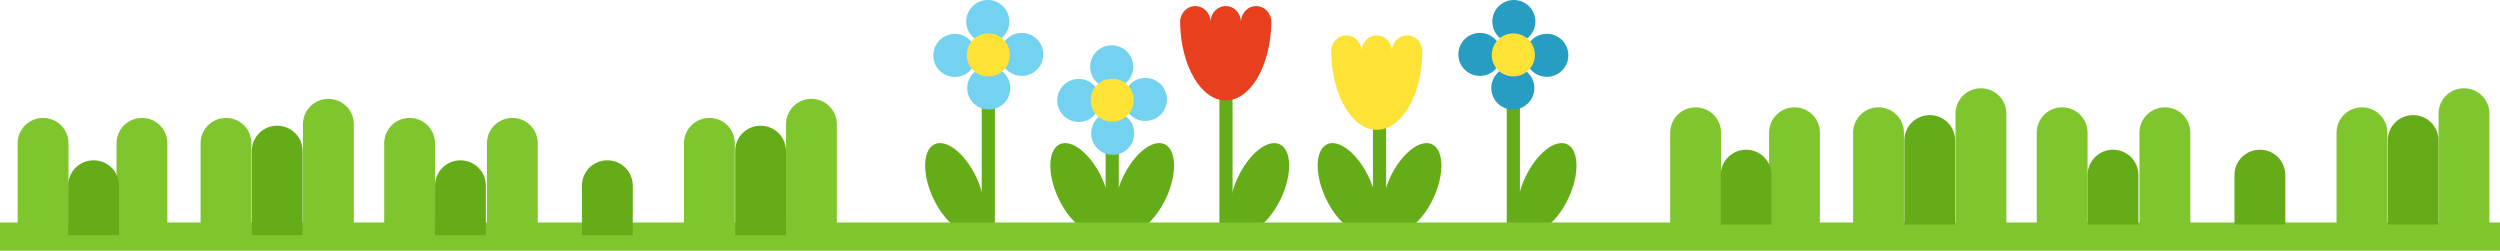 <svg width="708" height="71" viewBox="0 0 708 71" fill="none" xmlns="http://www.w3.org/2000/svg">
  <path
    d="M350.5 50.377C347.342 57.184 347.558 63.992 350.93 65.569C354.303 67.145 359.686 62.846 362.843 56.038C366.001 49.23 365.786 42.422 362.413 40.846C358.968 39.269 353.657 43.569 350.5 50.377Z"
    fill="#65AD18" />
  <path d="M349.064 26.801H345.333V67.288H349.064V26.801Z" fill="#65AD18" />
  <path
    d="M360.044 6.449C360.044 6.378 360.044 6.306 360.044 6.234C360.044 3.726 358.107 1.72 355.739 1.72C353.37 1.72 351.433 3.726 351.433 6.234C351.433 3.726 349.495 1.72 347.127 1.72C344.759 1.72 342.821 3.726 342.821 6.234C342.821 3.726 340.883 1.72 338.515 1.72C336.147 1.72 334.209 3.726 334.209 6.234C334.209 6.306 334.209 6.378 334.209 6.449C334.425 18.631 340.094 28.449 347.127 28.449C354.16 28.449 359.829 18.631 360.044 6.449Z"
    fill="#E8401F" />
  <path
    d="M276.583 50.377C279.741 57.185 279.525 63.992 276.152 65.569C272.78 67.145 267.397 62.846 264.24 56.038C261.082 49.23 261.297 42.423 264.67 40.846C268.115 39.27 273.425 43.569 276.583 50.377Z"
    fill="#65AD18" />
  <path d="M281.75 26.801H278.018V67.288H281.75V26.801Z" fill="#65AD18" />
  <path
    d="M270.576 21.781C273.943 21.688 276.598 18.886 276.504 15.524C276.411 12.161 273.605 9.511 270.237 9.604C266.87 9.697 264.216 12.499 264.309 15.862C264.403 19.224 267.208 21.875 270.576 21.781Z"
    fill="#73D2EF" />
  <path
    d="M280.028 18.846C283.4 18.846 286.127 21.57 286.127 24.938C286.127 28.305 283.4 31.029 280.028 31.029C276.655 31.029 273.928 28.305 273.928 24.938C273.928 21.641 276.655 18.846 280.028 18.846Z"
    fill="#73D2EF" />
  <path
    d="M283.257 15.407C283.257 12.039 285.984 9.316 289.356 9.316C292.729 9.316 295.456 12.039 295.456 15.407C295.456 18.775 292.729 21.498 289.356 21.498C285.984 21.498 283.257 18.775 283.257 15.407Z"
    fill="#73D2EF" />
  <path
    d="M279.74 12.182C276.367 12.182 273.64 9.459 273.64 6.091C273.64 2.723 276.367 0 279.74 0C283.113 0 285.84 2.723 285.84 6.091C285.84 9.459 283.185 12.182 279.74 12.182Z"
    fill="#73D2EF" />
  <path
    d="M279.884 21.642C276.511 21.642 273.784 18.918 273.784 15.55C273.784 12.182 276.511 9.459 279.884 9.459C283.257 9.459 285.984 12.182 285.984 15.55C286.055 18.918 283.257 21.642 279.884 21.642Z"
    fill="#FFE236" />
  <path
    d="M431.88 50.377C428.722 57.185 428.937 63.992 432.31 65.569C435.683 67.145 441.066 62.846 444.223 56.038C447.381 49.23 447.165 42.423 443.793 40.846C440.348 39.27 435.037 43.569 431.88 50.377Z"
    fill="#65AD18" />
  <path d="M430.444 26.801H426.713V67.288H430.444V26.801Z" fill="#65AD18" />
  <path
    d="M444.159 15.811C444.239 12.448 441.574 9.657 438.206 9.577C434.838 9.497 432.043 12.158 431.963 15.521C431.883 18.884 434.548 21.675 437.916 21.756C441.284 21.836 444.079 19.174 444.159 15.811Z"
    fill="#279DC1" />
  <path
    d="M428.435 18.846C425.062 18.846 422.335 21.57 422.335 24.938C422.335 28.305 425.062 31.029 428.435 31.029C431.808 31.029 434.535 28.305 434.535 24.938C434.535 21.641 431.808 18.846 428.435 18.846Z"
    fill="#279DC1" />
  <path
    d="M425.206 15.407C425.206 12.039 422.479 9.316 419.106 9.316C415.733 9.316 413.006 12.039 413.006 15.407C413.006 18.775 415.733 21.498 419.106 21.498C422.479 21.498 425.206 18.775 425.206 15.407Z"
    fill="#279DC1" />
  <path
    d="M428.722 12.182C432.095 12.182 434.822 9.459 434.822 6.091C434.822 2.723 432.095 0 428.722 0C425.349 0 422.622 2.723 422.622 6.091C422.622 9.459 425.277 12.182 428.722 12.182Z"
    fill="#279DC1" />
  <path
    d="M428.579 21.642C431.952 21.642 434.679 18.918 434.679 15.55C434.679 12.182 431.952 9.459 428.579 9.459C425.206 9.459 422.479 12.182 422.479 15.55C422.407 18.918 425.206 21.642 428.579 21.642Z"
    fill="#FFE236" />
  <path
    d="M312.034 50.377C315.192 57.184 314.977 63.992 311.604 65.569C308.231 67.145 302.848 62.846 299.691 56.038C296.533 49.23 296.749 42.422 300.121 40.846C303.494 39.269 308.877 43.569 312.034 50.377Z"
    fill="#65AD18" />
  <path
    d="M317.919 50.377C314.762 57.184 314.977 63.992 318.35 65.569C321.723 67.145 327.105 62.846 330.262 56.038C333.42 49.23 333.205 42.422 329.832 40.846C326.387 39.269 321.077 43.569 317.919 50.377Z"
    fill="#65AD18" />
  <path d="M316.843 31.674H313.111V67.288H316.843V31.674Z" fill="#65AD18" />
  <path
    d="M305.668 34.536C309.035 34.442 311.689 31.64 311.596 28.278C311.502 24.915 308.696 22.265 305.329 22.358C301.961 22.452 299.307 25.253 299.401 28.616C299.494 31.979 302.3 34.629 305.668 34.536Z"
    fill="#73D2EF" />
  <path
    d="M315.12 31.674C318.493 31.674 321.22 34.397 321.22 37.765C321.22 41.133 318.493 43.856 315.12 43.856C311.747 43.856 309.02 41.133 309.02 37.765C309.02 34.397 311.675 31.674 315.12 31.674Z"
    fill="#73D2EF" />
  <path
    d="M318.278 28.162C318.278 24.794 321.005 22.071 324.378 22.071C327.751 22.071 330.478 24.794 330.478 28.162C330.478 31.53 327.751 34.253 324.378 34.253C321.077 34.325 318.278 31.602 318.278 28.162Z"
    fill="#73D2EF" />
  <path
    d="M314.833 25.009C311.46 25.009 308.733 22.286 308.733 18.918C308.733 15.55 311.46 12.827 314.833 12.827C318.206 12.827 320.933 15.55 320.933 18.918C320.933 22.215 318.206 25.009 314.833 25.009Z"
    fill="#73D2EF" />
  <path
    d="M314.977 34.468C311.604 34.468 308.877 31.745 308.877 28.377C308.877 25.009 311.604 22.286 314.977 22.286C318.35 22.286 321.077 25.009 321.077 28.377C321.077 31.674 318.35 34.468 314.977 34.468Z"
    fill="#FFE236" />
  <path
    d="M387.745 50.377C390.903 57.185 390.688 63.992 387.315 65.569C383.942 67.145 378.559 62.846 375.402 56.038C372.244 49.23 372.46 42.423 375.832 40.846C379.205 39.27 384.588 43.569 387.745 50.377Z"
    fill="#65AD18" />
  <path
    d="M393.63 50.377C390.473 57.185 390.688 63.992 394.061 65.569C397.434 67.145 402.816 62.846 405.974 56.038C409.131 49.23 408.916 42.423 405.543 40.846C402.098 39.27 396.788 43.569 393.63 50.377Z"
    fill="#65AD18" />
  <path d="M392.554 31.674H388.822V67.289H392.554V31.674Z" fill="#65AD18" />
  <path
    d="M402.816 14.762C402.816 14.69 402.816 14.619 402.816 14.547C402.816 12.039 400.878 10.032 398.51 10.032C396.142 10.032 394.204 12.039 394.204 14.547C394.204 12.039 392.266 10.032 389.898 10.032C387.53 10.032 385.592 12.039 385.592 14.547C385.592 12.039 383.655 10.032 381.286 10.032C378.918 10.032 376.981 12.039 376.981 14.547C376.981 14.619 376.981 14.69 376.981 14.762C377.196 26.944 382.865 36.761 389.898 36.761C397.003 36.761 402.672 26.944 402.816 14.762Z"
    fill="#FFE236" />
  <path d="M708 63H0V71H708V63Z" fill="#7FC62E" />
  <path d="M487.4 63.6V37.6C487.4 33.6 484.2 30.4 480.2 30.4C476.2 30.4 473 33.6 473 37.6V63.6H487.4Z" fill="#7FC62E" />
  <path d="M515.4 63.6V37.6C515.4 33.6 512.2 30.4 508.2 30.4C504.2 30.4 501 33.6 501 37.6V63.6H515.4Z" fill="#7FC62E" />
  <path d="M539.2 63.6V37.6C539.2 33.6 536 30.4 532 30.4C528 30.4 524.8 33.6 524.8 37.6V63.6H539.2Z" fill="#7FC62E" />
  <path d="M501.7 63.6V49.6C501.7 45.6 498.5 42.4 494.5 42.4C490.5 42.4 487.3 45.6 487.3 49.6V63.6H501.7Z"
    fill="#65AD18" />
  <path d="M591.2 63.6V37.6C591.2 33.6 588 30.4 584 30.4C580 30.4 576.8 33.6 576.8 37.6V63.6H591.2Z" fill="#7FC62E" />
  <path d="M620.3 63.6V37.6C620.3 33.6 617.1 30.4 613.1 30.4C609.1 30.4 605.9 33.6 605.9 37.6V63.6H620.3Z"
    fill="#7FC62E" />
  <path d="M605.6 63.6V49.6C605.6 45.6 602.4 42.4 598.4 42.4C594.4 42.4 591.2 45.6 591.2 49.6V63.6H605.6Z"
    fill="#65AD18" />
  <path d="M647.2 63.6V49.6C647.2 45.6 644 42.4 640 42.4C636 42.4 632.8 45.6 632.8 49.6V63.6H647.2Z" fill="#65AD18" />
  <path d="M553.7 63.6V39.8C553.7 35.8 550.5 32.6 546.5 32.6C542.5 32.6 539.3 35.8 539.3 39.8V63.6H553.7Z"
    fill="#65AD18" />
  <path d="M568.2 63.6V32.2C568.2 28.2 565 25 561 25C557 25 553.8 28.2 553.8 32.2V63.6H568.2Z" fill="#7FC62E" />
  <path d="M676.1 63.6V37.6C676.1 33.6 672.9 30.4 668.9 30.4C664.9 30.4 661.7 33.6 661.7 37.6V63.6H676.1Z"
    fill="#7FC62E" />
  <path d="M690.6 63.6V39.8C690.6 35.8 687.4 32.6 683.4 32.6C679.4 32.6 676.2 35.8 676.2 39.8V63.6H690.6Z"
    fill="#65AD18" />
  <path d="M705 63.6V32.2C705 28.2 701.8 25 697.8 25C693.8 25 690.6 28.2 690.6 32.2V63.6H705Z" fill="#7FC62E" />
  <path d="M19.4 66.6V40.6C19.4 36.6 16.2 33.4 12.2 33.4C8.2 33.4 5 36.6 5 40.6V66.6H19.4Z" fill="#7FC62E" />
  <path d="M47.4 66.6V40.6C47.4 36.6 44.2 33.4 40.2 33.4C36.2 33.4 33 36.6 33 40.6V66.6H47.4Z" fill="#7FC62E" />
  <path d="M71.2 66.6V40.6C71.2 36.6 68 33.4 64 33.4C60 33.4 56.8 36.6 56.8 40.6V66.6H71.2Z" fill="#7FC62E" />
  <path d="M33.7 66.6V52.6C33.7 48.6 30.5 45.4 26.5 45.4C22.5 45.4 19.3 48.6 19.3 52.6V66.6H33.7Z"
    fill="#65AD18" />
  <path d="M123.2 66.6V40.6C123.2 36.6 120 33.4 116 33.4C112 33.4 108.8 36.6 108.8 40.6V66.6H123.2Z" fill="#7FC62E" />
  <path d="M152.3 66.6V40.6C152.3 36.6 149.1 33.4 145.1 33.4C141.1 33.4 137.9 36.6 137.9 40.6V66.6H152.3Z"
    fill="#7FC62E" />
  <path d="M137.6 66.6V52.6C137.6 48.6 134.4 45.4 130.4 45.4C126.4 45.4 123.2 48.6 123.2 52.6V66.6H137.6Z"
    fill="#65AD18" />
  <path d="M179.2 66.6V52.6C179.2 48.6 176 45.4 172 45.4C168 45.4 164.8 48.6 164.8 52.6V66.6H179.2Z" fill="#65AD18" />
  <path d="M85.7 66.6V42.8C85.7 38.8 82.5 35.6 78.5 35.6C74.5 35.6 71.3 38.8 71.3 42.8V66.6H85.7Z" fill="#65AD18" />
  <path d="M100.2 66.6V35.2C100.2 31.2 97 28 93 28C89 28 85.8 31.2 85.8 35.2V66.6H100.2Z" fill="#7FC62E" />
  <path d="M208.1 66.6V40.6C208.1 36.6 204.9 33.4 200.9 33.4C196.9 33.4 193.7 36.6 193.7 40.6V66.6H208.1Z"
    fill="#7FC62E" />
  <path d="M222.6 66.6V42.8C222.6 38.8 219.4 35.6 215.4 35.6C211.4 35.6 208.2 38.8 208.2 42.8V66.6H222.6Z"
    fill="#65AD18" />
  <path d="M237 66.6V35.2C237 31.2 233.8 28 229.8 28C225.8 28 222.6 31.2 222.6 35.2V66.6H237Z" fill="#7FC62E" />
</svg>